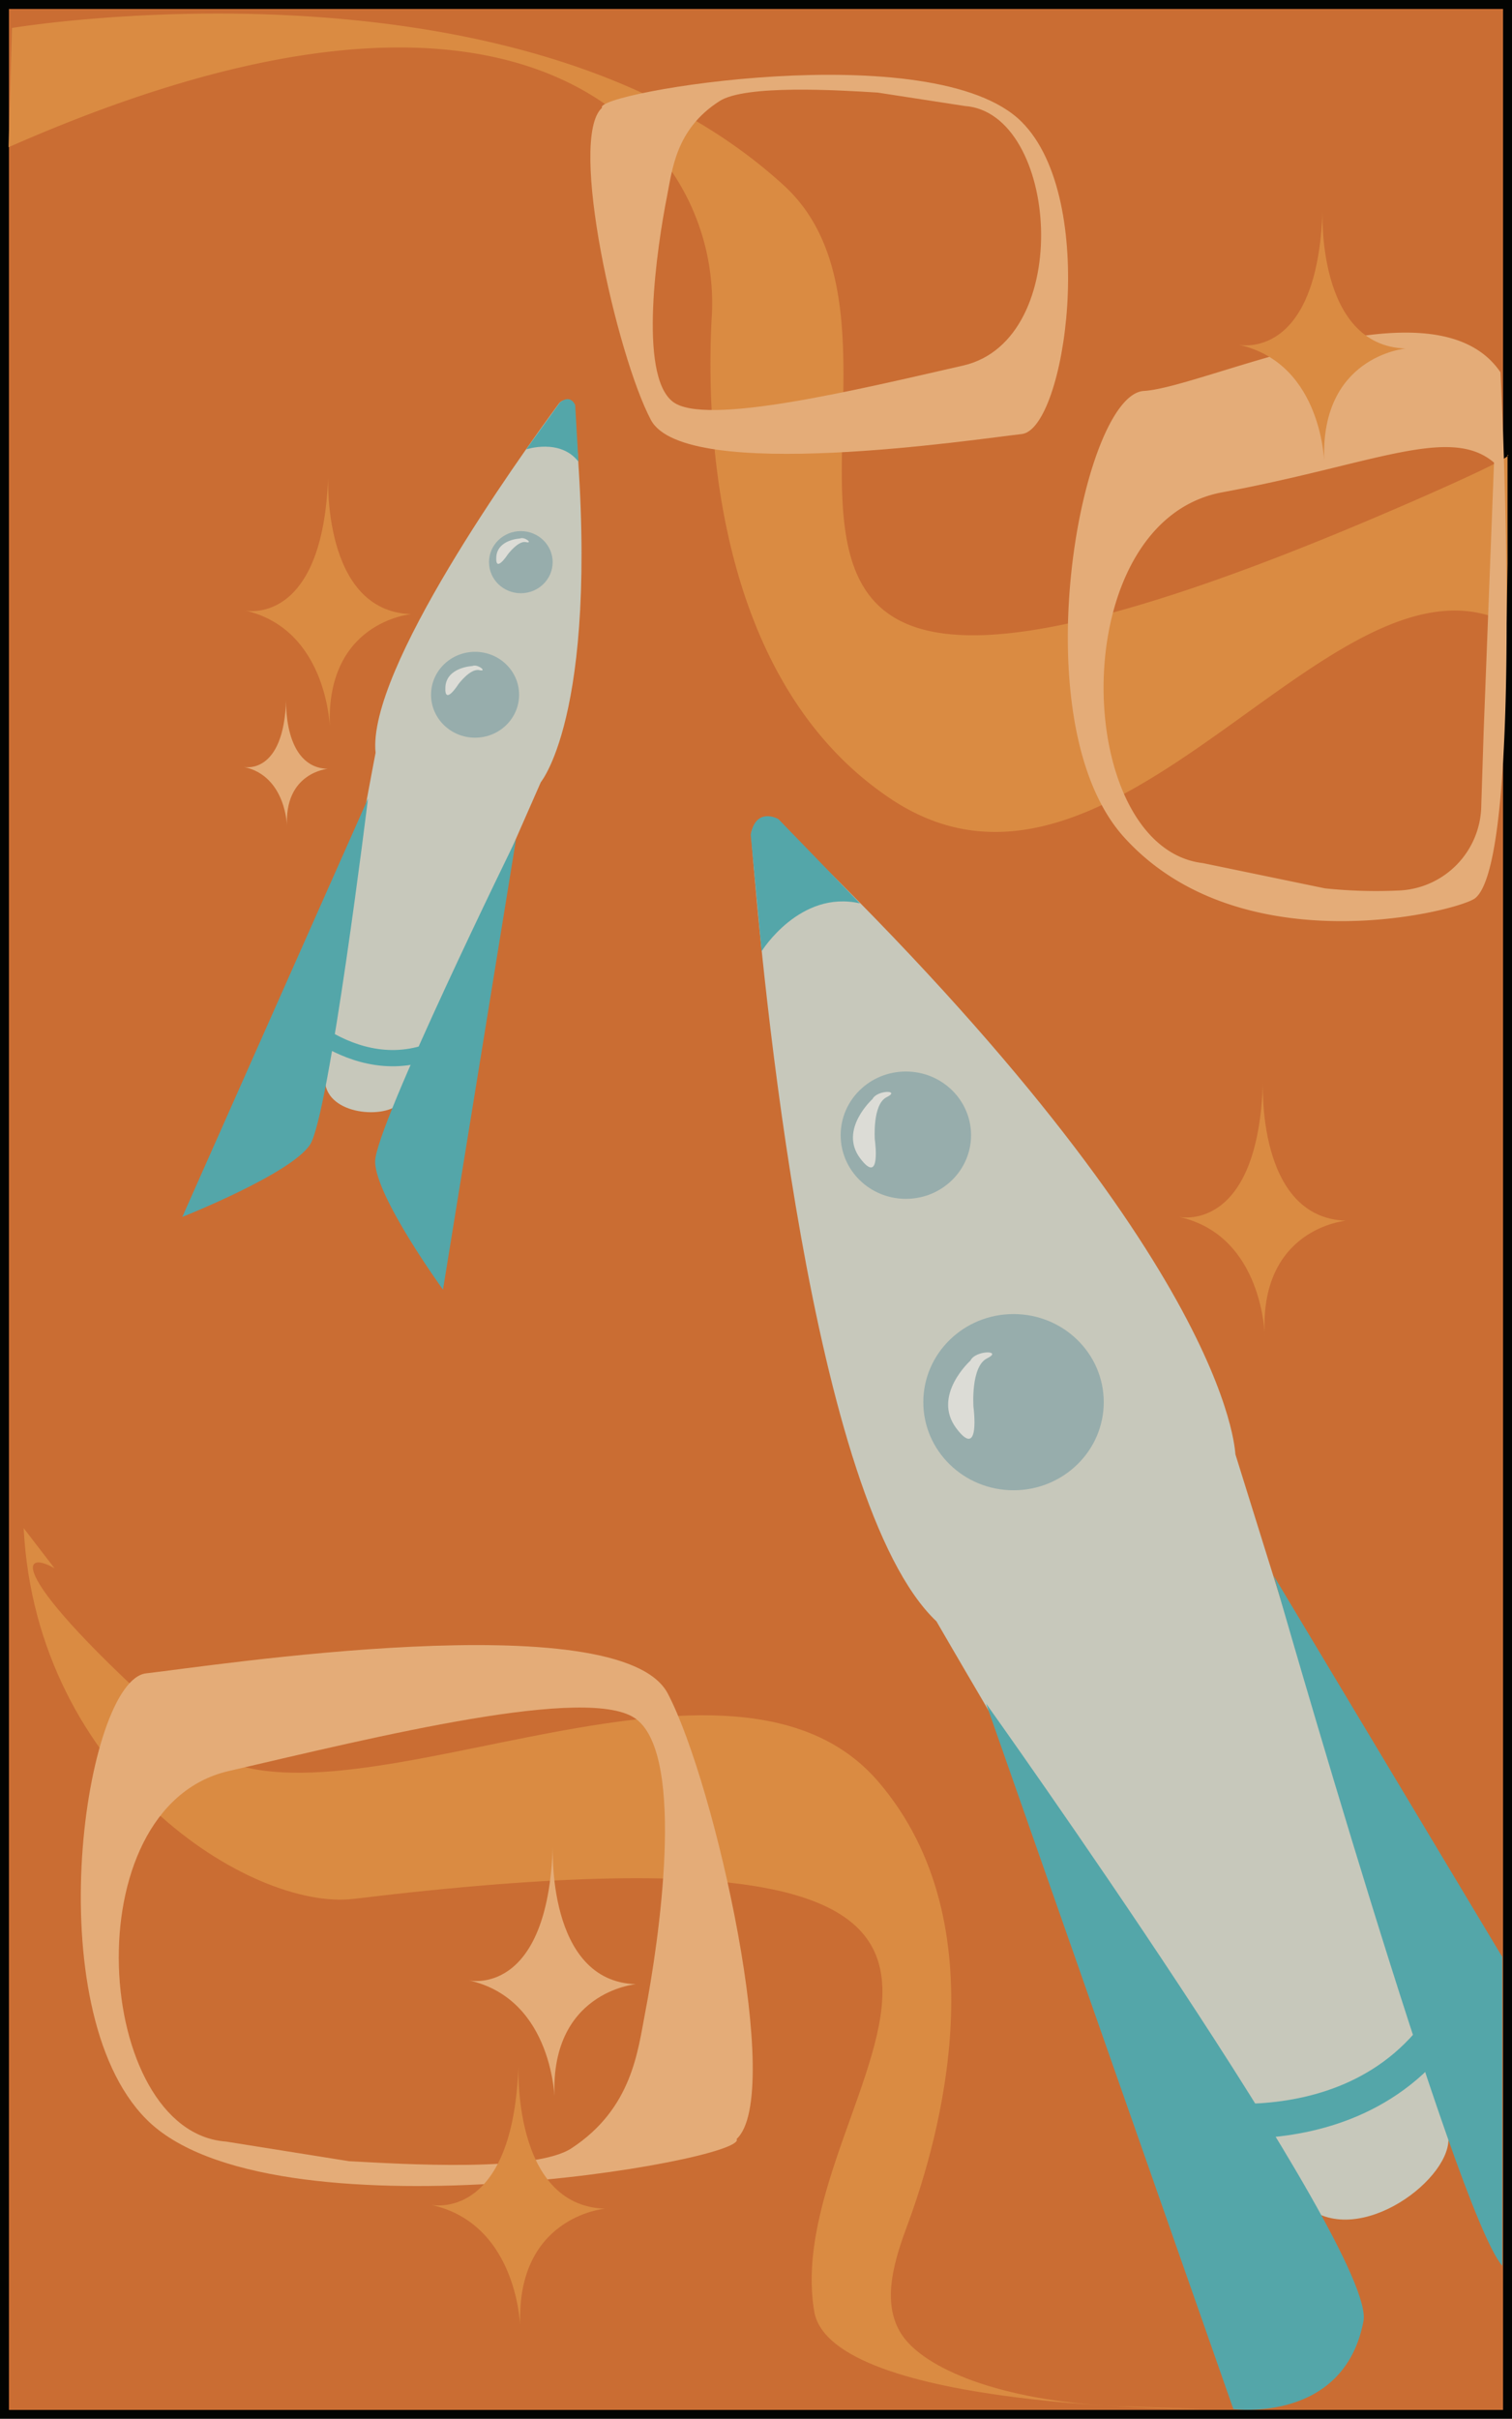 <svg xmlns="http://www.w3.org/2000/svg" viewBox="0 0 175.81 281.13"><defs><style>.cls-1{fill:#ca6d33;stroke:#030402;stroke-width:1.04px;}.cls-1,.cls-6,.cls-9{stroke-miterlimit:10;}.cls-2{fill:#c7c8bb;}.cls-3{fill:#54a6a9;}.cls-4{fill:#97adac;}.cls-5{fill:#dcdcd6;}.cls-6,.cls-9{fill:none;stroke:#54a6a9;}.cls-6{stroke-width:1.89px;}.cls-7{fill:#da8b42;}.cls-8{fill:#e4ac78;}.cls-9{stroke-width:4.04px;}</style></defs><g id="Calque_2" data-name="Calque 2"><g id="Calque_1-2" data-name="Calque 1"><rect class="cls-1" x="0.52" y="0.52" width="174.77" height="280.1"/><path class="cls-2" d="M65,46.89c-4.74,6.42-22.33,31-21.33,40.61,0,0-6.82,35.34-5.76,38.88s7.91,3.6,8.83,1.42c.4-.94,16.06-36.74,16.14-36.88s7.21-8.7,3.83-43.72C66.66,46.41,65.5,46.25,65,46.89Z"/><path class="cls-3" d="M42.79,92.82,21.2,141.44s12.63-5,14.85-8.4S42.79,92.82,42.79,92.82Z"/><path class="cls-3" d="M60,97.55l-8.49,52.34S43.63,139.05,43.62,135,60,97.55,60,97.55Z"/><path class="cls-3" d="M61.18,52.23s3.95-1.32,6.08,1.43l-.38-6.57s-.49-1.34-1.78-.31Z"/><ellipse class="cls-4" cx="55.24" cy="80.75" rx="5.12" ry="4.99"/><path class="cls-5" d="M54.93,77.41s-3,.13-3.14,2.43,1.52-.33,1.52-.33,1.38-1.85,2.41-1.62S55.54,77.13,54.93,77.41Z"/><ellipse class="cls-4" cx="60.56" cy="65.34" rx="3.7" ry="3.61"/><path class="cls-5" d="M60.46,62.59s-2.6.11-2.75,2.12,1.34-.28,1.34-.28,1.21-1.62,2.1-1.42S61,62.34,60.46,62.59Z"/><path class="cls-6" d="M33.24,117S42.56,127.49,53,120.7"/><path class="cls-7" d="M139.83,280s-43.24.1-45.16-11.37C90.31,242.5,137.94,209,41.14,220.7c-11.95,1.45-36.91-14.34-38.39-43.09l3.59,4.67c-4.14-2.4-5.74.9,16.26,20.22,15,13.19,61.62-16.24,79.51,4.56,14.29,16.63,7,41.69,3.57,51.09-1.57,4.21-3.36,9.38-.82,13.21s11.14,7.66,25,8.31"/><path class="cls-7" d="M1.39,3.25s59-9.86,89.75,18.3C113.79,42.27,64.28,102,164.62,58.11c12.38-5.42,10.67-5.23,10.67-5.23V65.54l-.11,6.81c-20.52-10-45.55,38-71.68,20.45-20.88-14-21.38-44.4-20.74-56a27.22,27.22,0,0,0-3.49-15C72.13,9.21,51.35-5.09,1,17.11"/><path class="cls-8" d="M118.78,14.15C108.59,4,68.83,10.8,70,12.53c-4,3.57,1.74,28.84,5.68,36.27s38.05,2.2,43.12,1.65S127.85,23.18,118.78,14.15Zm-6.6-1.83c10.89.77,12.82,27.2-.2,30.17-12.25,2.79-30,7.11-33.75,4.2-4.07-3.13-1.8-18.17-.68-23.83.62-3.09,1-7.83,6.1-11.1,3-1.95,13.87-1.28,18.4-1"/><path class="cls-8" d="M130.71,97.32c13.7,15.14,39.22,8.49,40.85,7.05,5.79-4.86,2.91-61.1,2.91-61.1C166.79,31.94,140.22,45,133,45.44S118.51,83.84,130.71,97.32Zm9.17,3c-15.27-1.79-16.29-39.68,2.24-43.1,17.42-3.22,26.47-7.85,31.6-3.45l-1.2,31.08-.29,9a10,10,0,0,1-9.34,9.64,56.78,56.78,0,0,1-8.84-.24"/><path class="cls-8" d="M17,246.3c14.33,14.47,70.26,4.78,68.65,2.31,5.55-5.1-2.45-41.17-8-51.77S24.1,193.7,17,194.49,4.21,233.41,17,246.3Zm9.28,2.61c-15.31-1.1-18-38.82.29-43.06,17.23-4,42.15-10.16,47.46-6,5.74,4.48,2.55,25.94,1,34-.86,4.42-1.47,11.18-8.58,15.84-4.25,2.8-19.5,1.84-25.88,1.5"/><path class="cls-8" d="M64.28,214.47s-.78,15.83,9.66,16.15c0,0-10.22.87-9.44,13.55,0,0-.11-11.81-10-14C54.5,230.19,63.72,232.25,64.28,214.47Z"/><path class="cls-7" d="M153.78,24.36s-.77,15.82,9.67,16.15c0,0-10.22.87-9.45,13.55,0,0-.11-11.82-10-14C144,40.08,153.23,42.13,153.78,24.36Z"/><path class="cls-7" d="M60.29,239.89s-.81,16.48,10.06,16.82c0,0-10.64.9-9.83,14.11,0,0-.12-12.31-10.41-14.56C50.11,256.26,59.71,258.4,60.29,239.89Z"/><path class="cls-8" d="M33.27,81.28s-.39,7.92,4.83,8.08c0,0-5.11.43-4.72,6.78,0,0-.05-5.91-5-7C28.38,89.14,33,90.17,33.27,81.28Z"/><path class="cls-7" d="M38.16,55.23s-.78,15.83,9.66,16.15c0,0-10.22.87-9.44,13.55,0,0-.11-11.81-10-14C28.38,71,37.6,73,38.16,55.23Z"/><path class="cls-7" d="M146.85,125.72s-.78,15.83,9.66,16.16c0,0-10.22.86-9.44,13.55,0,0-.11-11.82-10-14C137.07,141.44,146.29,143.5,146.85,125.72Z"/><path class="cls-2" d="M87.35,97.22c1.27,16.18,7,77.48,21.54,91.23,0,0,37.14,64.26,43.61,68.43s17.28-4.54,15.78-9.15c-.65-2-24.55-78.36-24.63-78.69s-.47-22.95-53.2-73.53C89.27,94.37,87.23,95.6,87.35,97.22Z"/><path class="cls-3" d="M114.66,198l28.75,82s12.87,1.71,15.13-10.22C160.08,261.66,114.66,198,114.66,198Z"/><path class="cls-3" d="M148.11,183.16l26.56,44.28v35.9C169.21,257.05,148.11,183.16,148.11,183.16Z"/><path class="cls-3" d="M88.56,110.56S93,103.4,100,105l-9.49-9.8s-2.59-1.49-3.22,1.8Z"/><ellipse class="cls-4" cx="117.85" cy="162.97" rx="10.49" ry="10.24"/><path class="cls-5" d="M112.84,158.14s-4.5,4.05-1.65,7.86,2-2.48,2-2.48-.34-4.69,1.58-5.64S113.42,156.9,112.84,158.14Z"/><ellipse class="cls-4" cx="105.33" cy="131.94" rx="7.58" ry="7.4"/><path class="cls-5" d="M101.45,127.74s-3.94,3.55-1.44,6.88,1.71-2.17,1.71-2.17-.3-4.1,1.38-4.93S102,126.66,101.45,127.74Z"/><path class="cls-9" d="M137.91,246s26.45,5.68,34-19.47"/></g></g></svg>